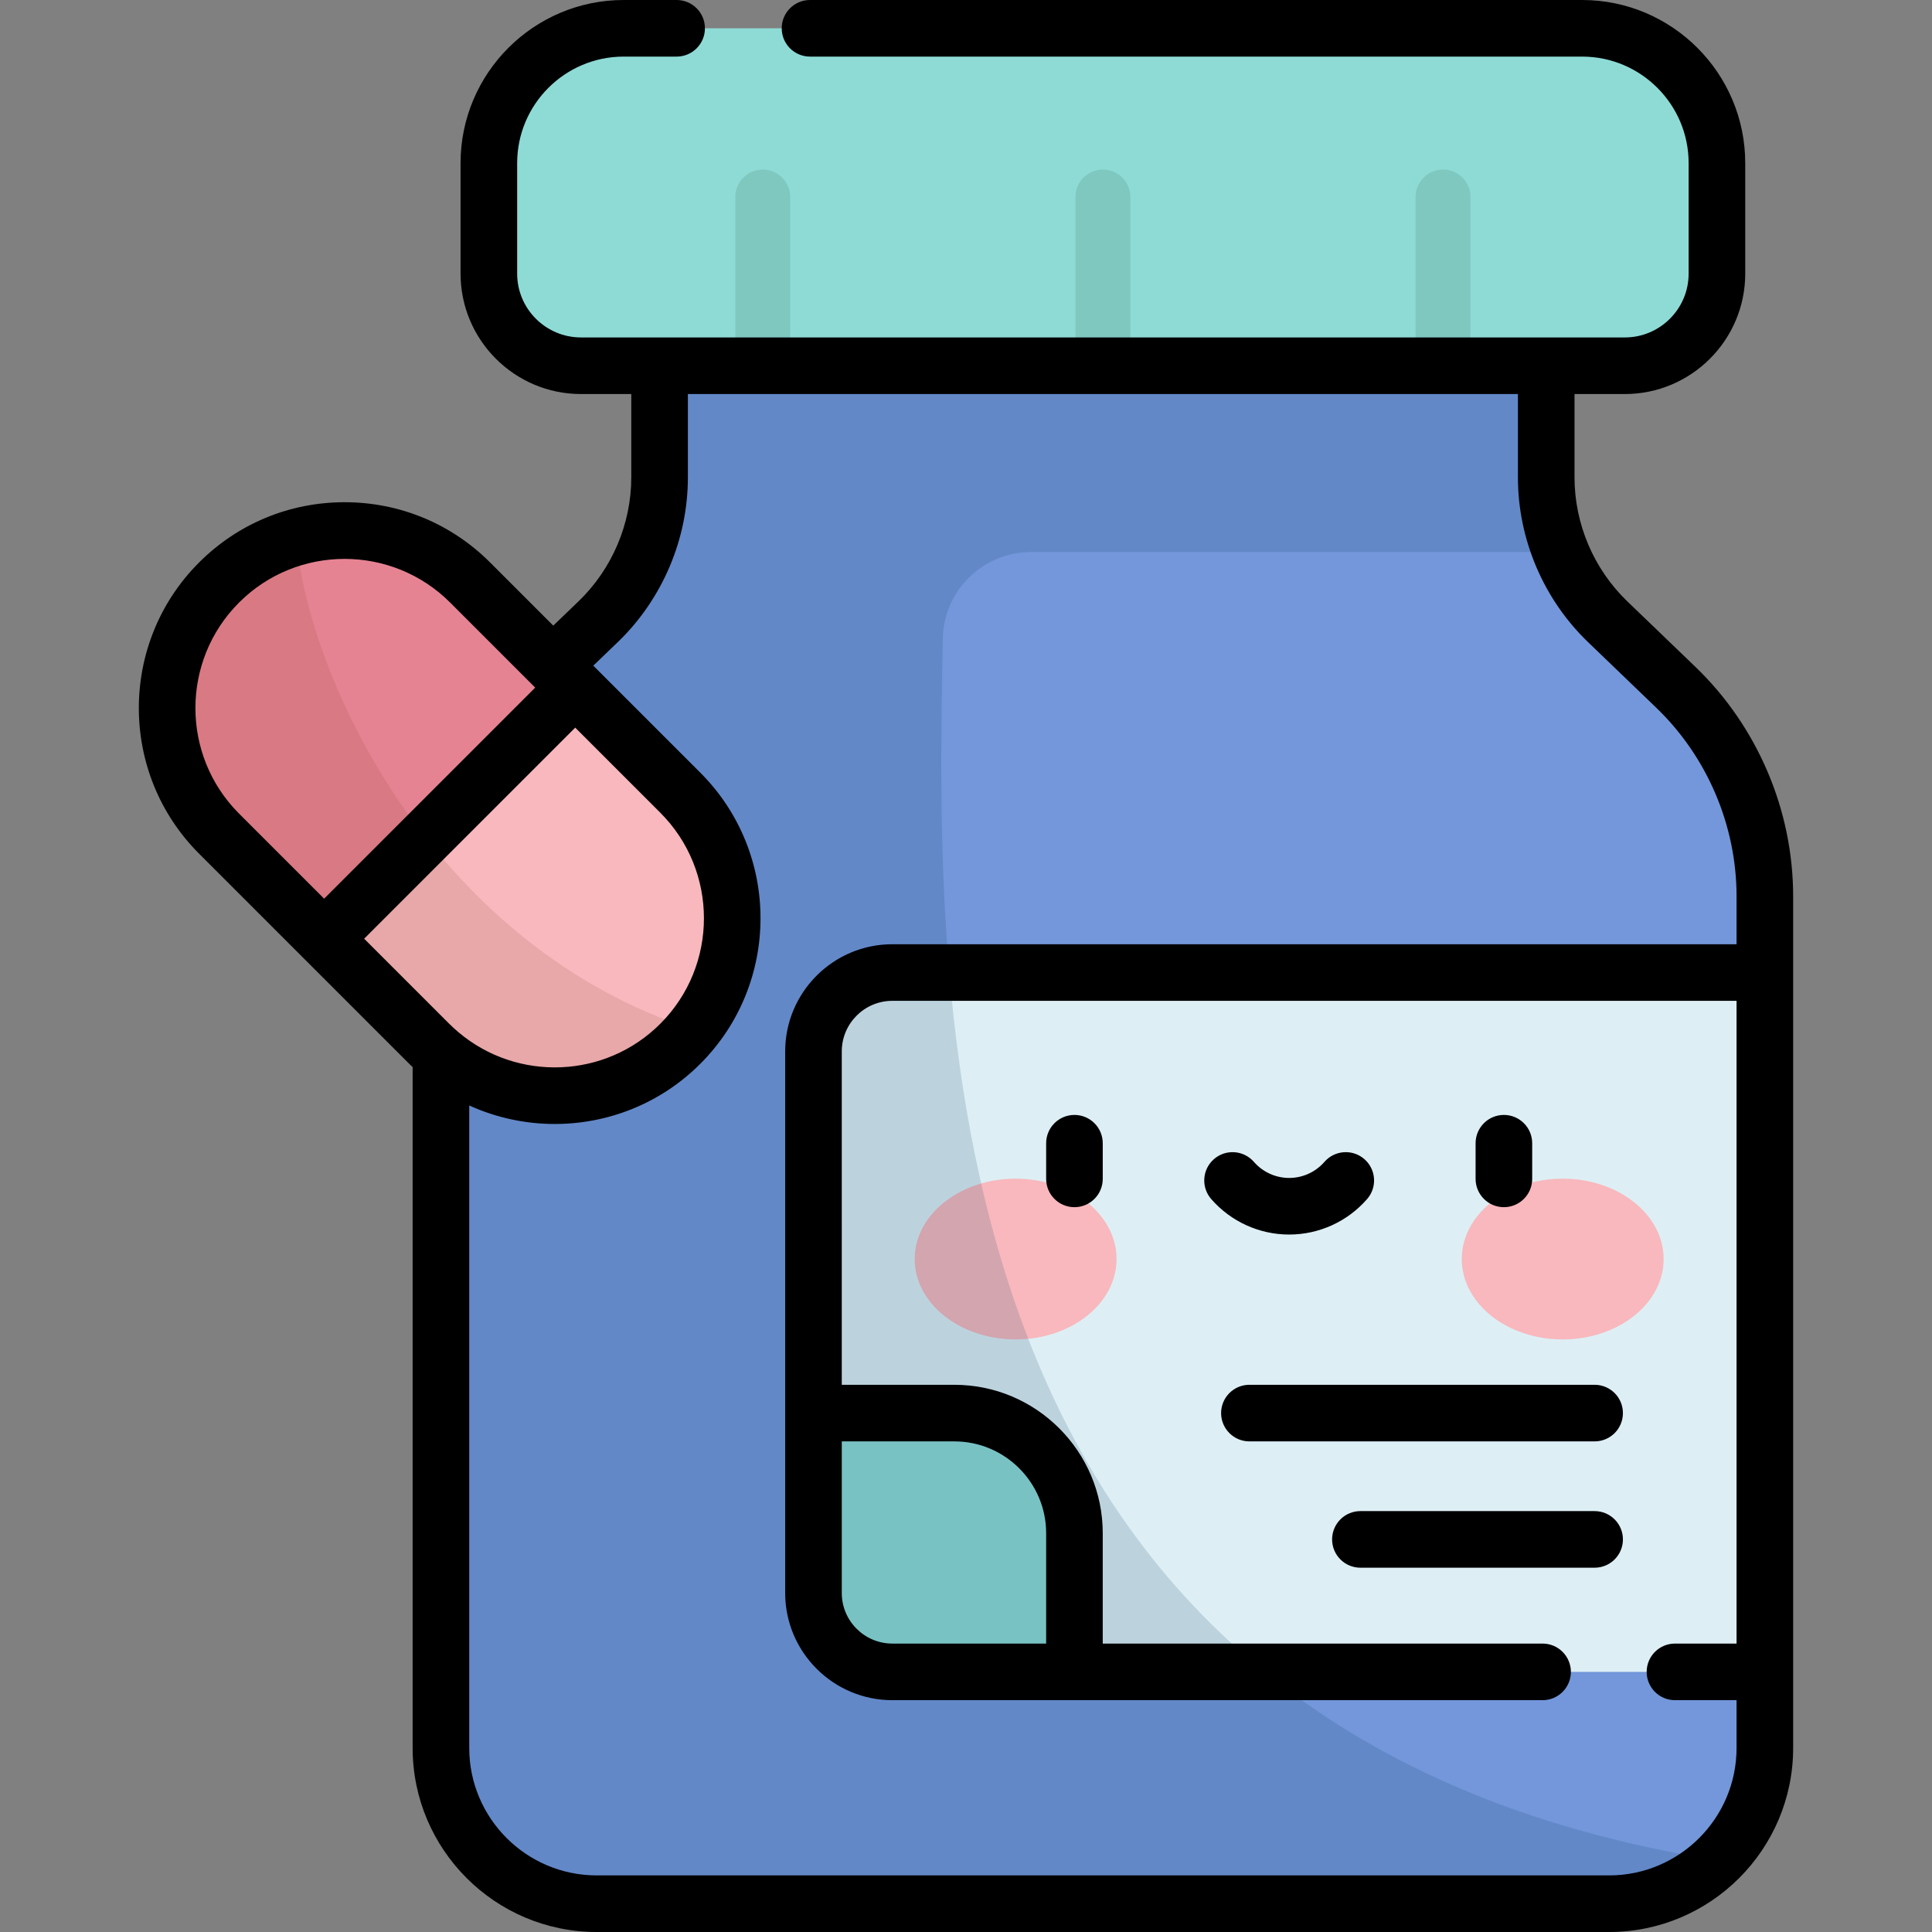 <?xml version="1.0" encoding="iso-8859-1"?>
<!-- Generator: Adobe Illustrator 19.0.0, SVG Export Plug-In . SVG Version: 6.00 Build 0)  -->
<svg version="1.1" id="Capa_1" xmlns="http://www.w3.org/2000/svg" xmlns:xlink="http://www.w3.org/1999/xlink" x="0px" y="0px"
	 viewBox="0 0 512 512" style="enable-background:new 0 0 512 512;" xml:space="preserve">
<rect x="0" y="0" width="512" height="512" fill="#808080" stroke="none"/>
<path style="fill:#7397DA;" d="M426.434,504.5H158.125c-22.794,0-41.271-18.478-41.271-41.271v-225.66
	c0-20.917,8.52-40.931,23.595-55.431l18.058-17.367c10.407-10.009,16.289-23.826,16.289-38.266V96.926h234.967v29.578
	c0,14.44,5.882,28.256,16.289,38.266l18.058,17.367c15.076,14.499,23.595,34.514,23.595,55.431v225.66
	C467.705,486.022,449.228,504.5,426.434,504.5z"/>
<path style="fill:#DDEFF5;" d="M236.479,443.065h231.226V257.732H236.479c-11.542,0-20.898,9.356-20.898,20.898v143.537
	C215.581,433.709,224.938,443.065,236.479,443.065z"/>
<g>
	<ellipse style="fill:#F8B8BD;" cx="269.15" cy="333.66" rx="26.748" ry="21.301"/>
	<ellipse style="fill:#F8B8BD;" cx="414.13" cy="333.66" rx="26.748" ry="21.301"/>
</g>
<path style="fill:#8EDBD6;" d="M215.581,422.167c0,11.542,9.356,20.898,20.898,20.898h48.261v-36.752
	c0-17.579-14.251-31.83-31.83-31.83h-37.329V422.167z"/>
<path style="opacity:0.15;fill:#003A63;enable-background:new    ;" d="M455.004,492.997
	c-210.771-33.849-207.039-225.502-205.151-323.766c0.245-12.747,10.648-22.944,23.398-22.944h140.354
	c-2.502-6.229-3.841-12.933-3.841-19.783V96.926H174.796v29.578c0,14.439-5.882,28.256-16.289,38.266l-18.058,17.368
	c-15.076,14.499-23.595,34.514-23.595,55.431v225.66c0,22.793,18.478,41.271,41.271,41.271h268.309
	C437.526,504.5,447.587,500.116,455.004,492.997z"/>
<path style="fill:#8EDBD6;" d="M419.272,7.5H165.287c-19.735,0-35.733,15.998-35.733,35.733v29.282
	c0,13.481,10.929,24.41,24.41,24.41h276.63c13.482,0,24.41-10.929,24.41-24.41V43.233C455.005,23.498,439.007,7.5,419.272,7.5z"/>
<path style="opacity:0.15;fill:#2C6245;enable-background:new    ;" d="M202.139,44.933c-4.021,0-7.28,3.26-7.28,7.28v44.713h14.561
	V52.213C209.419,48.192,206.16,44.933,202.139,44.933z M382.42,44.933c-4.021,0-7.28,3.26-7.28,7.28v44.713h14.56V52.213
	C389.7,48.192,386.441,44.933,382.42,44.933z M292.279,44.933c-4.021,0-7.28,3.26-7.28,7.28v44.713h14.561V52.213
	C299.56,48.192,296.301,44.933,292.279,44.933z"/>
<path style="fill:#F8B8BD;" d="M180.287,276.612L180.287,276.612c-18.375,18.375-48.167,18.375-66.542,0L58.05,220.917
	c-18.375-18.375-18.375-48.167,0-66.542l0,0c18.375-18.375,48.167-18.375,66.542,0l55.695,55.695
	C198.662,228.445,198.662,258.237,180.287,276.612z"/>
<path style="fill:#E68392;" d="M152.439,182.223l-66.542,66.542L58.05,220.917c-18.375-18.375-18.375-48.167,0-66.542l0,0
	c18.375-18.375,48.167-18.375,66.542,0L152.439,182.223z"/>
<path style="opacity:0.15;fill:#8D4330;enable-background:new    ;" d="M180.287,276.612L180.287,276.612
	c1.206-1.207,2.329-2.465,3.377-3.763c-66.931-21.728-101.293-89.716-105.277-130.442c-7.446,2.121-14.474,6.105-20.337,11.968l0,0
	c-18.375,18.375-18.375,48.167,0,66.542l55.695,55.695C132.12,294.987,161.912,294.987,180.287,276.612z"/>
<path d="M398.547,319.913c4.142,0,7.5-3.358,7.5-7.5v-9.446c0-4.142-3.358-7.5-7.5-7.5c-4.143,0-7.5,3.358-7.5,7.5v9.446
	C391.047,316.555,394.404,319.913,398.547,319.913z M449.309,176.732l-18.058-17.367c-8.89-8.549-13.988-20.526-13.988-32.86
	v-22.078h13.331c17.596,0,31.911-14.315,31.911-31.911V43.233C462.506,19.395,443.111,0,419.272,0h-204.61
	c-4.142,0-7.5,3.358-7.5,7.5s3.358,7.5,7.5,7.5h204.61c15.568,0,28.233,12.666,28.233,28.233v29.282
	c0,9.325-7.586,16.911-16.911,16.911h-276.63c-9.325,0-16.911-7.586-16.911-16.911V43.233c0-15.568,12.665-28.233,28.233-28.233
	h14.029c4.142,0,7.5-3.358,7.5-7.5s-3.358-7.5-7.5-7.5h-14.029c-23.839,0-43.233,19.395-43.233,43.233v29.282
	c0,17.596,14.315,31.911,31.911,31.911h13.332v22.078c0,12.333-5.099,24.311-13.988,32.86l-6.688,6.432l-16.725-16.725
	c-10.304-10.304-24.003-15.978-38.574-15.978c-14.572,0-28.271,5.675-38.574,15.979c-21.27,21.27-21.27,55.878,0,77.148
	l27.845,27.845c0.001,0.001,0.002,0.002,0.002,0.003c0.001,0.001,0.002,0.002,0.003,0.002l27.845,27.845
	c0.298,0.298,0.609,0.577,0.912,0.867v180.446c0,26.893,21.879,48.772,48.771,48.772h268.309c26.892,0,48.772-21.879,48.772-48.772
	v-225.66C475.206,214.734,465.766,192.561,449.309,176.732z M63.353,215.614c-15.421-15.421-15.421-40.514,0-55.936
	c7.712-7.711,17.838-11.566,27.968-11.566c10.127,0,20.258,3.856,27.968,11.566l22.544,22.544l-55.936,55.936L63.353,215.614z
	 M121.627,273.659c-0.001-0.001-0.003-0.002-0.004-0.004c-0.883-0.74-1.745-1.516-2.575-2.346l-22.544-22.545l55.936-55.936
	l22.544,22.545c15.421,15.421,15.421,40.514,0,55.936C160.393,285.9,137.151,286.677,121.627,273.659z M460.206,250.232H236.479
	c-15.658,0-28.397,12.739-28.397,28.398v95.843c0,0.003-0.001,0.006-0.001,0.01s0.001,0.006,0.001,0.01v47.674
	c0,15.659,12.739,28.398,28.397,28.398h172.322c4.143,0,7.5-3.358,7.5-7.5s-3.357-7.5-7.5-7.5H292.24v-29.252
	c0-21.686-17.643-39.33-39.33-39.33h-29.828V278.63c0-7.388,6.01-13.398,13.397-13.398h223.727v170.333h-16.322
	c-4.143,0-7.5,3.358-7.5,7.5s3.357,7.5,7.5,7.5h16.322v12.664c0,18.622-15.15,33.772-33.772,33.772H158.125
	c-18.622,0-33.771-15.15-33.771-33.772v-170.27c7.176,3.268,14.918,4.909,22.662,4.909c13.97,0,27.939-5.317,38.574-15.953
	c21.27-21.27,21.27-55.878,0-77.148l-28.361-28.361l6.477-6.229c11.814-11.363,18.59-27.28,18.59-43.672v-22.078h219.967v22.078
	c0,16.392,6.776,32.31,18.59,43.672l18.058,17.367c13.533,13.015,21.295,31.249,21.295,50.025L460.206,250.232L460.206,250.232z
	 M223.082,381.983h29.828c13.416,0,24.33,10.915,24.33,24.33v29.252h-40.761c-7.387,0-13.397-6.01-13.397-13.398L223.082,381.983
	L223.082,381.983z M284.74,295.467c-4.142,0-7.5,3.358-7.5,7.5v9.446c0,4.142,3.358,7.5,7.5,7.5c4.143,0,7.5-3.358,7.5-7.5v-9.446
	C292.24,298.825,288.882,295.467,284.74,295.467z M430.093,374.483c0-4.142-3.357-7.5-7.5-7.5h-91.487c-4.143,0-7.5,3.358-7.5,7.5
	s3.357,7.5,7.5,7.5h91.487C426.736,381.983,430.093,378.625,430.093,374.483z M362.299,317.76c2.722-3.123,2.397-7.86-0.726-10.582
	c-3.122-2.722-7.86-2.397-10.581,0.726c-2.361,2.709-5.77,4.263-9.35,4.263c-3.58,0-6.987-1.553-9.348-4.262
	c-2.722-3.124-7.46-3.448-10.582-0.727s-3.448,7.459-0.727,10.582c5.21,5.978,12.738,9.407,20.656,9.407
	C349.56,327.167,357.09,323.738,362.299,317.76z M430.093,407.958c0-4.142-3.357-7.5-7.5-7.5h-62.072c-4.143,0-7.5,3.358-7.5,7.5
	s3.357,7.5,7.5,7.5h62.072C426.736,415.458,430.093,412.1,430.093,407.958z"/>
<g>
</g>
<g>
</g>
<g>
</g>
<g>
</g>
<g>
</g>
<g>
</g>
<g>
</g>
<g>
</g>
<g>
</g>
<g>
</g>
<g>
</g>
<g>
</g>
<g>
</g>
<g>
</g>
<g>
</g>
</svg>
